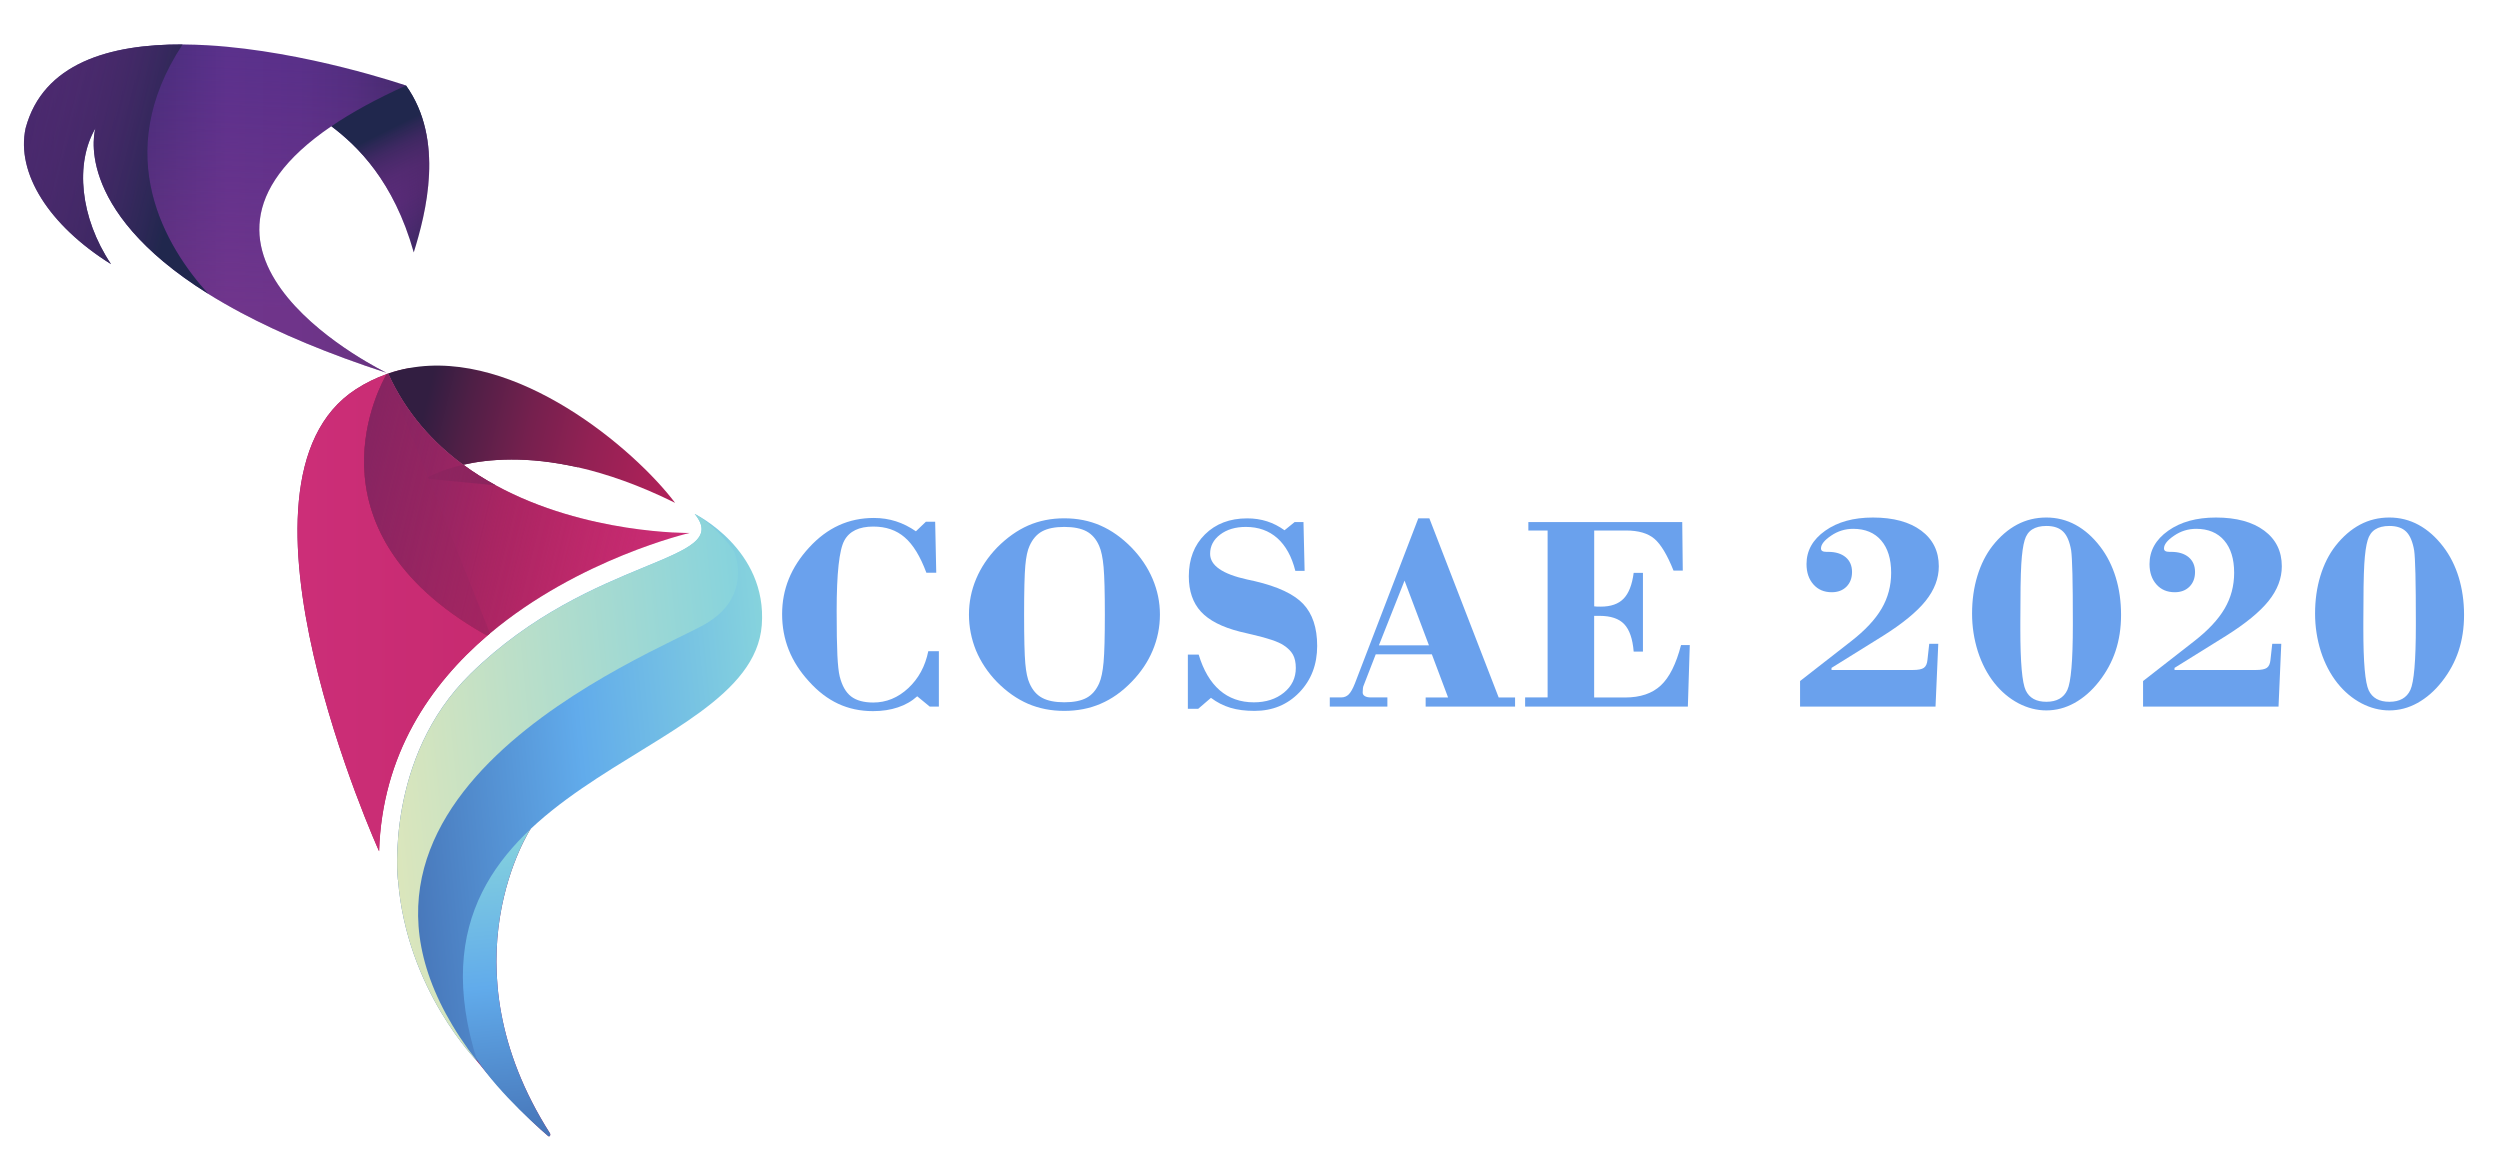 <?xml version="1.0" encoding="utf-8"?>
<!-- Generator: Adobe Illustrator 23.1.1, SVG Export Plug-In . SVG Version: 6.00 Build 0)  -->
<svg version="1.1" id="Capa_1" xmlns="http://www.w3.org/2000/svg" xmlns:xlink="http://www.w3.org/1999/xlink" x="0px" y="0px"
	 viewBox="0 0 418 195" style="enable-background:new 0 0 418 195;" xml:space="preserve">
<style type="text/css">
	.st0{fill:#6AA1ED;}
	.st1{fill:url(#SVGID_1_);}
	.st2{fill:url(#SVGID_2_);}
	.st3{fill:url(#SVGID_3_);}
	.st4{fill:url(#SVGID_4_);}
	.st5{fill:url(#SVGID_5_);}
	.st6{fill:url(#SVGID_6_);}
	.st7{fill:url(#SVGID_7_);}
	.st8{fill:url(#SVGID_8_);}
	.st9{fill:url(#SVGID_9_);}
	.st10{fill:url(#SVGID_10_);}
	.st11{fill:url(#SVGID_11_);}
	.st12{fill:url(#SVGID_12_);}
	.st13{fill:url(#SVGID_13_);}
	.st14{fill:url(#SVGID_14_);}
	.st15{fill:url(#SVGID_15_);}
	.st16{opacity:0.43;fill:url(#SVGID_16_);}
	.st17{fill:url(#SVGID_17_);}
	.st18{fill:url(#SVGID_18_);}
</style>
<g>
	<g>
		<path class="st0" d="M156.98,108.89v9.25h-1.53l-2.09-1.72c-0.91,0.82-1.99,1.44-3.23,1.85c-1.24,0.42-2.63,0.63-4.16,0.63
			c-2.12,0-4.06-0.41-5.82-1.23c-1.76-0.82-3.4-2.07-4.91-3.76c-1.5-1.64-2.62-3.39-3.36-5.25s-1.11-3.85-1.11-5.97
			c0-2.09,0.37-4.05,1.12-5.9c0.75-1.85,1.88-3.6,3.4-5.25c1.51-1.65,3.17-2.89,4.96-3.71c1.79-0.82,3.75-1.23,5.86-1.23
			c1.3,0,2.53,0.19,3.69,0.56c1.16,0.37,2.27,0.93,3.34,1.67l1.67-1.6h1.55l0.18,8.53h-1.65c-1.02-2.74-2.22-4.71-3.62-5.91
			c-1.39-1.21-3.14-1.81-5.26-1.81c-2.38,0-4,0.78-4.84,2.34c-0.85,1.56-1.28,5.48-1.28,11.75c0,3.31,0.04,5.78,0.12,7.42
			c0.08,1.64,0.21,2.82,0.39,3.55c0.39,1.55,1.02,2.66,1.9,3.34c0.88,0.68,2.12,1.02,3.71,1.02c2.18,0,4.13-0.8,5.85-2.4
			c1.72-1.6,2.84-3.66,3.35-6.18H156.98z"/>
		<path class="st0" d="M162.01,102.75c0-2.07,0.4-4.06,1.2-5.96c0.8-1.9,1.97-3.65,3.5-5.24c1.64-1.65,3.37-2.88,5.21-3.69
			c1.84-0.8,3.84-1.2,6.02-1.2c2.19,0,4.21,0.4,6.04,1.2c1.84,0.8,3.58,2.03,5.21,3.69c1.54,1.59,2.72,3.34,3.53,5.25
			c0.81,1.91,1.22,3.89,1.22,5.95c0,2.1-0.41,4.11-1.22,6.03c-0.81,1.92-1.99,3.66-3.53,5.24c-1.59,1.64-3.31,2.86-5.17,3.65
			c-1.85,0.8-3.88,1.19-6.09,1.19c-2.19,0-4.21-0.4-6.05-1.19c-1.84-0.8-3.57-2.01-5.19-3.65c-1.53-1.58-2.69-3.33-3.5-5.25
			C162.41,106.84,162.01,104.84,162.01,102.75z M171.23,102.75c0,3.96,0.07,6.68,0.2,8.17c0.13,1.49,0.37,2.6,0.71,3.33
			c0.49,1.13,1.19,1.94,2.11,2.43c0.91,0.49,2.14,0.74,3.7,0.74c1.57,0,2.82-0.25,3.72-0.74c0.91-0.49,1.61-1.31,2.11-2.43
			c0.35-0.79,0.6-1.97,0.74-3.55c0.14-1.58,0.21-4.23,0.21-7.95c0-3.71-0.07-6.35-0.21-7.93c-0.14-1.58-0.39-2.76-0.74-3.55
			c-0.49-1.13-1.2-1.94-2.11-2.43c-0.91-0.49-2.15-0.74-3.72-0.74c-1.56,0-2.79,0.25-3.7,0.74c-0.91,0.49-1.61,1.31-2.11,2.43
			c-0.34,0.73-0.58,1.84-0.71,3.33C171.3,96.1,171.23,98.81,171.23,102.75z"/>
		<path class="st0" d="M198.61,118.51v-9.06h1.81c0.79,2.63,1.96,4.61,3.51,5.96c1.55,1.34,3.46,2.02,5.71,2.02
			c2.02,0,3.7-0.54,5.03-1.62c1.33-1.08,1.99-2.46,1.99-4.13c0-0.9-0.16-1.63-0.47-2.21c-0.32-0.58-0.85-1.12-1.61-1.61
			c-0.87-0.57-2.57-1.15-5.12-1.74c-0.94-0.22-1.66-0.39-2.16-0.51c-2.98-0.76-5.15-1.87-6.5-3.34c-1.35-1.47-2.03-3.44-2.03-5.91
			c0-2.89,0.9-5.23,2.7-7.01c1.8-1.78,4.15-2.68,7.06-2.68c1.19,0,2.3,0.17,3.33,0.5c1.03,0.33,2,0.83,2.91,1.49l1.69-1.37h1.48
			l0.19,8.16h-1.55c-0.6-2.39-1.61-4.22-3.01-5.47c-1.41-1.25-3.16-1.88-5.26-1.88c-1.75,0-3.18,0.43-4.3,1.28
			c-1.12,0.85-1.68,1.92-1.68,3.22c0,1.95,2.06,3.38,6.19,4.29c0.56,0.12,0.98,0.22,1.28,0.28c3.85,0.9,6.55,2.17,8.1,3.81
			c1.55,1.65,2.33,3.98,2.33,7.01c0,3.12-0.99,5.71-2.98,7.78c-1.99,2.06-4.49,3.09-7.5,3.09c-1.53,0-2.87-0.17-4.03-0.52
			c-1.16-0.35-2.24-0.9-3.25-1.66l-2.13,1.83H198.61z"/>
		<path class="st0" d="M222.34,118.14v-1.53h1.9c0.51,0,0.93-0.17,1.27-0.51c0.34-0.34,0.69-0.96,1.04-1.85l10.59-27.58h1.85
			l11.59,29.95h2.74v1.53h-14.95v-1.53h3.75l-2.71-7.21h-9.39l-2.04,5.26c-0.05,0.09-0.08,0.24-0.1,0.43
			c-0.02,0.19-0.04,0.42-0.04,0.68s0.12,0.47,0.36,0.61c0.24,0.15,0.58,0.22,1.01,0.22h2.76v1.53H222.34z M230.55,107.9h8.37
			l-4.08-10.82L230.55,107.9z"/>
		<path class="st0" d="M255,118.14v-1.53h3.76V88.7h-3.22v-1.41h25.73l0.09,8.11h-1.55c-1.05-2.63-2.12-4.4-3.2-5.32
			c-1.08-0.92-2.66-1.38-4.73-1.38h-5.33v12.68c0.12,0.02,0.27,0.03,0.43,0.04c0.16,0.01,0.38,0.01,0.66,0.01
			c1.68,0,2.96-0.44,3.82-1.33c0.87-0.89,1.43-2.33,1.69-4.32h1.55v13.17h-1.55c-0.17-2.13-0.7-3.66-1.58-4.59
			c-0.88-0.93-2.26-1.39-4.13-1.39h-0.9v13.65h5.17c2.55,0,4.54-0.67,5.98-2.02c1.44-1.34,2.56-3.59,3.38-6.75h1.46l-0.32,10.29H255
			z"/>
		<path class="st0" d="M300.97,118.14v-4.27l8.53-6.65c2.33-1.81,4.03-3.62,5.1-5.45c1.07-1.82,1.6-3.83,1.6-6
			c0-2.32-0.56-4.12-1.67-5.41c-1.11-1.29-2.67-1.94-4.68-1.94c-1.34,0-2.58,0.38-3.7,1.15c-1.12,0.76-1.68,1.47-1.68,2.12
			c0,0.2,0.07,0.35,0.22,0.44c0.15,0.09,0.37,0.14,0.68,0.14h0.3c1.24,0,2.21,0.3,2.92,0.89c0.71,0.6,1.07,1.42,1.07,2.47
			c0,1.02-0.31,1.84-0.93,2.46c-0.62,0.62-1.44,0.93-2.46,0.93c-1.27,0-2.29-0.43-3.06-1.3c-0.77-0.87-1.16-2-1.16-3.41
			c0-2.24,1.04-4.1,3.12-5.57c2.08-1.48,4.74-2.21,7.99-2.21c3.41,0,6.1,0.73,8.07,2.19c1.96,1.46,2.94,3.45,2.94,5.97
			c0,2.01-0.73,3.93-2.2,5.77c-1.47,1.84-3.85,3.79-7.14,5.86l-8.6,5.35v0.35h13.63c0.87,0,1.47-0.12,1.81-0.36
			c0.34-0.24,0.54-0.68,0.6-1.31l0.3-2.71h1.51l-0.46,10.5H300.97z"/>
		<path class="st0" d="M329.73,102.61c0-2.26,0.29-4.35,0.88-6.29c0.59-1.94,1.43-3.62,2.53-5.04c1.24-1.58,2.61-2.76,4.11-3.56
			c1.51-0.8,3.14-1.19,4.9-1.19c1.75,0,3.38,0.41,4.89,1.23c1.51,0.82,2.88,2.03,4.1,3.62c1.14,1.48,2.01,3.2,2.61,5.15
			c0.6,1.95,0.89,4.04,0.89,6.28c0,2.2-0.31,4.21-0.92,6.04c-0.61,1.83-1.54,3.54-2.79,5.13c-1.22,1.55-2.58,2.73-4.08,3.56
			c-1.5,0.83-3.07,1.24-4.71,1.24c-1.59,0-3.14-0.4-4.66-1.19c-1.51-0.8-2.85-1.92-4.01-3.37c-1.19-1.5-2.11-3.26-2.77-5.29
			C330.06,106.89,329.73,104.79,329.73,102.61z M342.16,87.94c-0.99,0-1.78,0.2-2.39,0.59c-0.6,0.39-1.02,0.99-1.25,1.8
			c-0.26,0.85-0.45,2.18-0.56,3.98c-0.11,1.8-0.16,5.05-0.16,9.75v1.14c0,5.55,0.3,8.96,0.9,10.23c0.6,1.27,1.75,1.91,3.45,1.91
			c1.73,0,2.9-0.66,3.51-1.97c0.61-1.31,0.92-4.91,0.92-10.8v-0.6c0-3.35-0.02-6.02-0.07-8.01c-0.05-1.99-0.12-3.29-0.21-3.91
			c-0.25-1.47-0.69-2.52-1.33-3.15C344.33,88.26,343.4,87.94,342.16,87.94z"/>
		<path class="st0" d="M358.32,118.14v-4.27l8.53-6.65c2.33-1.81,4.03-3.62,5.1-5.45c1.07-1.82,1.6-3.83,1.6-6
			c0-2.32-0.56-4.12-1.67-5.41c-1.11-1.29-2.67-1.94-4.68-1.94c-1.34,0-2.58,0.38-3.7,1.15c-1.12,0.76-1.68,1.47-1.68,2.12
			c0,0.2,0.07,0.35,0.22,0.44c0.15,0.09,0.37,0.14,0.68,0.14h0.3c1.24,0,2.21,0.3,2.92,0.89c0.71,0.6,1.07,1.42,1.07,2.47
			c0,1.02-0.31,1.84-0.93,2.46c-0.62,0.62-1.44,0.93-2.46,0.93c-1.27,0-2.29-0.43-3.06-1.3c-0.77-0.87-1.16-2-1.16-3.41
			c0-2.24,1.04-4.1,3.12-5.57c2.08-1.48,4.74-2.21,7.99-2.21c3.41,0,6.1,0.73,8.07,2.19c1.96,1.46,2.94,3.45,2.94,5.97
			c0,2.01-0.73,3.93-2.2,5.77c-1.47,1.84-3.85,3.79-7.14,5.86l-8.6,5.35v0.35h13.63c0.87,0,1.47-0.12,1.81-0.36
			c0.34-0.24,0.54-0.68,0.6-1.31l0.3-2.71h1.51l-0.46,10.5H358.32z"/>
		<path class="st0" d="M387.08,102.61c0-2.26,0.29-4.35,0.88-6.29c0.59-1.94,1.43-3.62,2.53-5.04c1.24-1.58,2.61-2.76,4.11-3.56
			c1.51-0.8,3.14-1.19,4.9-1.19c1.75,0,3.38,0.41,4.89,1.23c1.51,0.82,2.88,2.03,4.1,3.62c1.14,1.48,2.01,3.2,2.61,5.15
			c0.59,1.95,0.89,4.04,0.89,6.28c0,2.2-0.31,4.21-0.92,6.04c-0.61,1.83-1.54,3.54-2.79,5.13c-1.22,1.55-2.58,2.73-4.08,3.56
			c-1.5,0.83-3.07,1.24-4.71,1.24c-1.59,0-3.14-0.4-4.66-1.19c-1.51-0.8-2.85-1.92-4.01-3.37c-1.19-1.5-2.11-3.26-2.77-5.29
			C387.41,106.89,387.08,104.79,387.08,102.61z M399.51,87.94c-0.99,0-1.78,0.2-2.39,0.59c-0.6,0.39-1.02,0.99-1.25,1.8
			c-0.26,0.85-0.45,2.18-0.56,3.98c-0.11,1.8-0.16,5.05-0.16,9.75v1.14c0,5.55,0.3,8.96,0.9,10.23c0.6,1.27,1.75,1.91,3.45,1.91
			c1.73,0,2.9-0.66,3.51-1.97c0.61-1.31,0.92-4.91,0.92-10.8v-0.6c0-3.35-0.02-6.02-0.07-8.01c-0.05-1.99-0.12-3.29-0.21-3.91
			c-0.25-1.47-0.69-2.52-1.33-3.15C401.68,88.26,400.74,87.94,399.51,87.94z"/>
	</g>
</g>
<linearGradient id="SVGID_1_" gradientUnits="userSpaceOnUse" x1="91.101" y1="121.42" x2="91.101" y2="121.42">
	<stop  offset="0" style="stop-color:#BA225B"/>
	<stop  offset="0.995" style="stop-color:#321E41"/>
</linearGradient>
<polygon class="st1" points="91.1,121.42 91.1,121.42 91.1,121.42 "/>
<g>
	
		<linearGradient id="SVGID_2_" gradientUnits="userSpaceOnUse" x1="-53.067" y1="76.158" x2="-53.067" y2="13.961" gradientTransform="matrix(0.59 -0.059 0.083 0.826 110.841 124.591)">
		<stop  offset="0" style="stop-color:#BA225B"/>
		<stop  offset="0.5" style="stop-color:#862461"/>
		<stop  offset="1" style="stop-color:#862461"/>
	</linearGradient>
	<path class="st2" d="M88.81,138.44c0,0-14.95,22.6,3.13,51.03c0.18,0.28-0.04,0.68-0.28,0.48c-3.12-2.64-8.01-7.72-11.87-12.48
		C68.06,162.98,80.92,145.95,88.81,138.44z"/>
	
		<linearGradient id="SVGID_3_" gradientUnits="userSpaceOnUse" x1="-52.752" y1="76.158" x2="-52.752" y2="13.961" gradientTransform="matrix(0.59 -0.059 0.083 0.826 110.841 124.591)">
		<stop  offset="0" style="stop-color:#4674B7"/>
		<stop  offset="0.5" style="stop-color:#61ABEB"/>
		<stop  offset="1" style="stop-color:#86D3DD"/>
	</linearGradient>
	<path class="st3" d="M88.81,138.44c0,0-14.95,22.6,3.13,51.03c0.18,0.28-0.04,0.68-0.28,0.48c-3.12-2.64-10.38-9.42-13.11-14.8
		C69.55,157.33,80.92,145.95,88.81,138.44z"/>
	
		<linearGradient id="SVGID_4_" gradientUnits="userSpaceOnUse" x1="-78.105" y1="6.972" x2="31.576" y2="6.972" gradientTransform="matrix(0.59 -0.059 0.083 0.826 110.841 124.591)">
		<stop  offset="0" style="stop-color:#4674B7"/>
		<stop  offset="0.5" style="stop-color:#61ABEB"/>
		<stop  offset="1" style="stop-color:#86D3DD"/>
	</linearGradient>
	<path class="st4" d="M127.37,104.54c0.97-12.71-11.22-18.62-11.22-18.62c6.71,8.19-17.19,6.86-37.47,26.73
		c-14.39,14.1-12.16,34.44-12.16,34.44l0.03,0.04c1.42,18.39,13.26,30.34,13.26,30.34C64.68,129.69,125.52,127.95,127.37,104.54z"/>
	
		<linearGradient id="SVGID_5_" gradientUnits="userSpaceOnUse" x1="-78.105" y1="6.972" x2="25.975" y2="6.972" gradientTransform="matrix(0.59 -0.059 0.083 0.826 110.841 124.591)">
		<stop  offset="0" style="stop-color:#DBE6BC"/>
		<stop  offset="1" style="stop-color:#86D3DD"/>
	</linearGradient>
	<path class="st5" d="M117.92,104.34c7.81-4.53,5.06-11.57,4.78-12.23c-3.1-4.4-6.55-6.18-6.55-6.18
		c6.71,8.19-17.19,6.86-37.47,26.73c-14.39,14.1-12.16,34.44-12.16,34.44l0.03,0.04c1.42,18.39,13.26,30.34,13.26,30.34
		C45.84,133.72,109.46,109.25,117.92,104.34z"/>
	<linearGradient id="SVGID_6_" gradientUnits="userSpaceOnUse" x1="110.463" y1="113.609" x2="46.094" y2="98.02">
		<stop  offset="0" style="stop-color:#CC2E78"/>
		<stop  offset="0.5" style="stop-color:#BA225B"/>
		<stop  offset="1" style="stop-color:#862461"/>
	</linearGradient>
	<path class="st6" d="M82.91,81.16c-1.87-1.02-3.7-2.16-5.46-3.46c-5.08-3.73-9.56-8.68-12.55-15.25c-0.07,0.02-0.14,0.05-0.2,0.08
		c-0.02,0.01-0.03,0.01-0.05,0.02c-1.75,0.62-3.48,1.45-5.16,2.54c-24.02,15.58,3.89,77.24,3.89,77.24
		c0.51-16.2,8.52-27.86,18.1-36.06c0.14-0.12,0.29-0.24,0.43-0.36c14.92-12.53,33.39-16.8,33.39-16.8S97.99,89.37,82.91,81.16z"/>
	<linearGradient id="SVGID_7_" gradientUnits="userSpaceOnUse" x1="49.75" y1="69.845" x2="115.361" y2="69.845">
		<stop  offset="0" style="stop-color:#BA225B"/>
		<stop  offset="0.995" style="stop-color:#321E41"/>
	</linearGradient>
	<path class="st7" d="M77.46,77.71c4.29-0.98,10.73-1.49,19.21,0.44l-28.26-16.6c-1.18,0.21-2.34,0.51-3.5,0.91
		C67.9,69.03,72.38,73.97,77.46,77.71z"/>
	<linearGradient id="SVGID_8_" gradientUnits="userSpaceOnUse" x1="128.203" y1="81.799" x2="70.773" y2="67.89">
		<stop  offset="0" style="stop-color:#BA225B"/>
		<stop  offset="0.16" style="stop-color:#B6225A"/>
		<stop  offset="0.333" style="stop-color:#A92158"/>
		<stop  offset="0.511" style="stop-color:#932154"/>
		<stop  offset="0.694" style="stop-color:#75204E"/>
		<stop  offset="0.878" style="stop-color:#4F1F46"/>
		<stop  offset="0.995" style="stop-color:#321E41"/>
	</linearGradient>
	<path class="st8" d="M68.41,61.54c-1.18,0.21-2.34,0.51-3.5,0.91c2.99,6.57,7.47,11.52,12.55,15.25
		c4.29-0.98,10.73-1.49,19.21,0.44c4.77,1.09,10.18,2.95,16.21,5.94C106.04,75.03,86.28,58.29,68.41,61.54z"/>
	<linearGradient id="SVGID_9_" gradientUnits="userSpaceOnUse" x1="49.75" y1="79.434" x2="115.323" y2="79.434">
		<stop  offset="0" style="stop-color:#BA225B"/>
		<stop  offset="0.995" style="stop-color:#321E41"/>
	</linearGradient>
	<path class="st9" d="M71.18,80.02l11.73,1.14c-1.87-1.02-3.7-2.16-5.46-3.46C73.32,78.65,71.18,80.02,71.18,80.02z"/>
	<linearGradient id="SVGID_10_" gradientUnits="userSpaceOnUse" x1="49.75" y1="102.441" x2="282.813" y2="102.441">
		<stop  offset="0" style="stop-color:#CC2E78"/>
		<stop  offset="0.5" style="stop-color:#BA225B"/>
		<stop  offset="1" style="stop-color:#862461"/>
	</linearGradient>
	<path class="st10" d="M64.66,62.55c-1.75,0.62-3.48,1.45-5.16,2.54c-24.02,15.58,3.89,77.24,3.89,77.24
		c0.51-16.2,8.52-27.86,18.1-36.06l-0.58-0.29C49.96,88.29,63.9,63.84,64.66,62.55z"/>
	<linearGradient id="SVGID_11_" gradientUnits="userSpaceOnUse" x1="91.325" y1="68.975" x2="63.637" y2="62.269">
		<stop  offset="0.701" style="stop-color:#BA225B"/>
		<stop  offset="0.995" style="stop-color:#321E41"/>
	</linearGradient>
	<path class="st11" d="M64.69,62.49c0,0-0.01,0.02-0.03,0.06c0.02-0.01,0.03-0.01,0.05-0.02L64.69,62.49z"/>
	<linearGradient id="SVGID_12_" gradientUnits="userSpaceOnUse" x1="49.75" y1="84.401" x2="282.812" y2="84.401">
		<stop  offset="0" style="stop-color:#BA225B"/>
		<stop  offset="0.995" style="stop-color:#321E41"/>
	</linearGradient>
	<path class="st12" d="M64.71,62.53c-0.02,0.01-0.03,0.01-0.05,0.02c-0.76,1.29-14.7,25.74,16.26,43.43l0.58,0.29
		c0.14-0.12,0.29-0.24,0.43-0.36L64.71,62.53z"/>
	<linearGradient id="SVGID_13_" gradientUnits="userSpaceOnUse" x1="114.956" y1="94.475" x2="59.113" y2="80.95">
		<stop  offset="0" style="stop-color:#CC2E78;stop-opacity:0"/>
		<stop  offset="0.109" style="stop-color:#C12C74;stop-opacity:0.109"/>
		<stop  offset="0.479" style="stop-color:#A1286A;stop-opacity:0.479"/>
		<stop  offset="0.789" style="stop-color:#8D2563;stop-opacity:0.789"/>
		<stop  offset="1" style="stop-color:#862461"/>
	</linearGradient>
	<path class="st13" d="M82.91,81.16c-1.87-1.02-3.7-2.16-5.46-3.46c-5.08-3.73-9.56-8.68-12.55-15.25c-0.07,0.02-0.14,0.05-0.2,0.08
		c-0.02,0.01-0.03,0.01-0.05,0.02c-0.76,1.29-14.7,25.74,16.26,43.43l0.58,0.29c0.14-0.12,0.29-0.24,0.43-0.36
		c14.92-12.53,33.39-16.8,33.39-16.8S97.99,89.37,82.91,81.16z"/>
	<linearGradient id="SVGID_14_" gradientUnits="userSpaceOnUse" x1="76.319" y1="121.734" x2="77.135" y2="121.734">
		<stop  offset="0" style="stop-color:#BA225B"/>
		<stop  offset="0.995" style="stop-color:#321E41"/>
	</linearGradient>
	<polygon class="st14" points="76.73,121.73 76.73,121.73 76.73,121.73 	"/>
	<linearGradient id="SVGID_15_" gradientUnits="userSpaceOnUse" x1="4" y1="34.878" x2="71.771" y2="34.878">
		<stop  offset="0" style="stop-color:#292760"/>
		<stop  offset="0.5" style="stop-color:#5B318C"/>
		<stop  offset="0.678" style="stop-color:#593089"/>
		<stop  offset="0.807" style="stop-color:#522E80"/>
		<stop  offset="0.921" style="stop-color:#462B70"/>
		<stop  offset="1" style="stop-color:#3A2760"/>
	</linearGradient>
	<path class="st15" d="M55.4,21.11c4.37,3.3,10.43,9.14,13.78,21.1c2.04-6.59,5.19-18.82-1.3-27.91c0,0-16.73-5.77-33.13-6.73
		c-1.41-0.08-2.83-0.13-4.23-0.14C18.35,7.38,7.19,10.56,4.28,21.44c-1.61,7.49,3.89,16.23,14.28,22.72
		c-5.19-7.79-6.04-16.87-2.6-22.72c0,0-4.18,13.29,18.85,27.68c1.69,1.06,3.54,2.12,5.54,3.19c6.36,3.38,14.32,6.78,24.3,10.03
		C64.64,62.33,23.69,42.65,55.4,21.11z"/>
	<linearGradient id="SVGID_16_" gradientUnits="userSpaceOnUse" x1="46.727" y1="8.767" x2="44.911" y2="51.318">
		<stop  offset="0" style="stop-color:#7E2B8A;stop-opacity:0"/>
		<stop  offset="0.105" style="stop-color:#82308B;stop-opacity:0.105"/>
		<stop  offset="0.418" style="stop-color:#89388C;stop-opacity:0.418"/>
		<stop  offset="1" style="stop-color:#8B3A8C"/>
	</linearGradient>
	<path class="st16" d="M55.4,21.11c3.32-2.26,7.44-4.53,12.48-6.81c0,0-16.73-5.77-33.13-6.73c-1.41-0.08-2.83-0.13-4.23-0.14
		c-12.2,18.54-2.75,33.93,4.28,41.69c1.69,1.06,3.54,2.12,5.54,3.19c6.36,3.38,14.32,6.78,24.3,10.03
		C64.64,62.33,23.69,42.65,55.4,21.11z"/>
	<linearGradient id="SVGID_17_" gradientUnits="userSpaceOnUse" x1="72.814" y1="39.773" x2="63.992" y2="22.13">
		<stop  offset="0" style="stop-color:#7E2B8A;stop-opacity:0"/>
		<stop  offset="0.215" style="stop-color:#7A2B88;stop-opacity:0.215"/>
		<stop  offset="0.419" style="stop-color:#6F2A80;stop-opacity:0.419"/>
		<stop  offset="0.618" style="stop-color:#5C2A74;stop-opacity:0.618"/>
		<stop  offset="0.814" style="stop-color:#412862;stop-opacity:0.814"/>
		<stop  offset="1" style="stop-color:#20274D"/>
	</linearGradient>
	<path class="st17" d="M67.89,14.3c-5.05,2.28-9.16,4.55-12.48,6.81c4.37,3.3,10.43,9.14,13.78,21.1
		C71.22,35.62,74.38,23.38,67.89,14.3"/>
	<linearGradient id="SVGID_18_" gradientUnits="userSpaceOnUse" x1="30.41" y1="27.724" x2="-32.589" y2="12.466">
		<stop  offset="0" style="stop-color:#20274D"/>
		<stop  offset="0.186" style="stop-color:#412862;stop-opacity:0.814"/>
		<stop  offset="0.382" style="stop-color:#5C2A74;stop-opacity:0.618"/>
		<stop  offset="0.581" style="stop-color:#6F2A80;stop-opacity:0.419"/>
		<stop  offset="0.785" style="stop-color:#7A2B88;stop-opacity:0.215"/>
		<stop  offset="1" style="stop-color:#7E2B8A;stop-opacity:0"/>
	</linearGradient>
	<path class="st18" d="M30.53,7.43C18.35,7.38,7.19,10.56,4.28,21.44c-1.61,7.49,3.89,16.23,14.28,22.72
		c-5.19-7.79-6.04-16.87-2.6-22.72c0,0-4.18,13.29,18.85,27.68C27.78,41.36,18.32,25.96,30.53,7.43z"/>
</g>
</svg>
